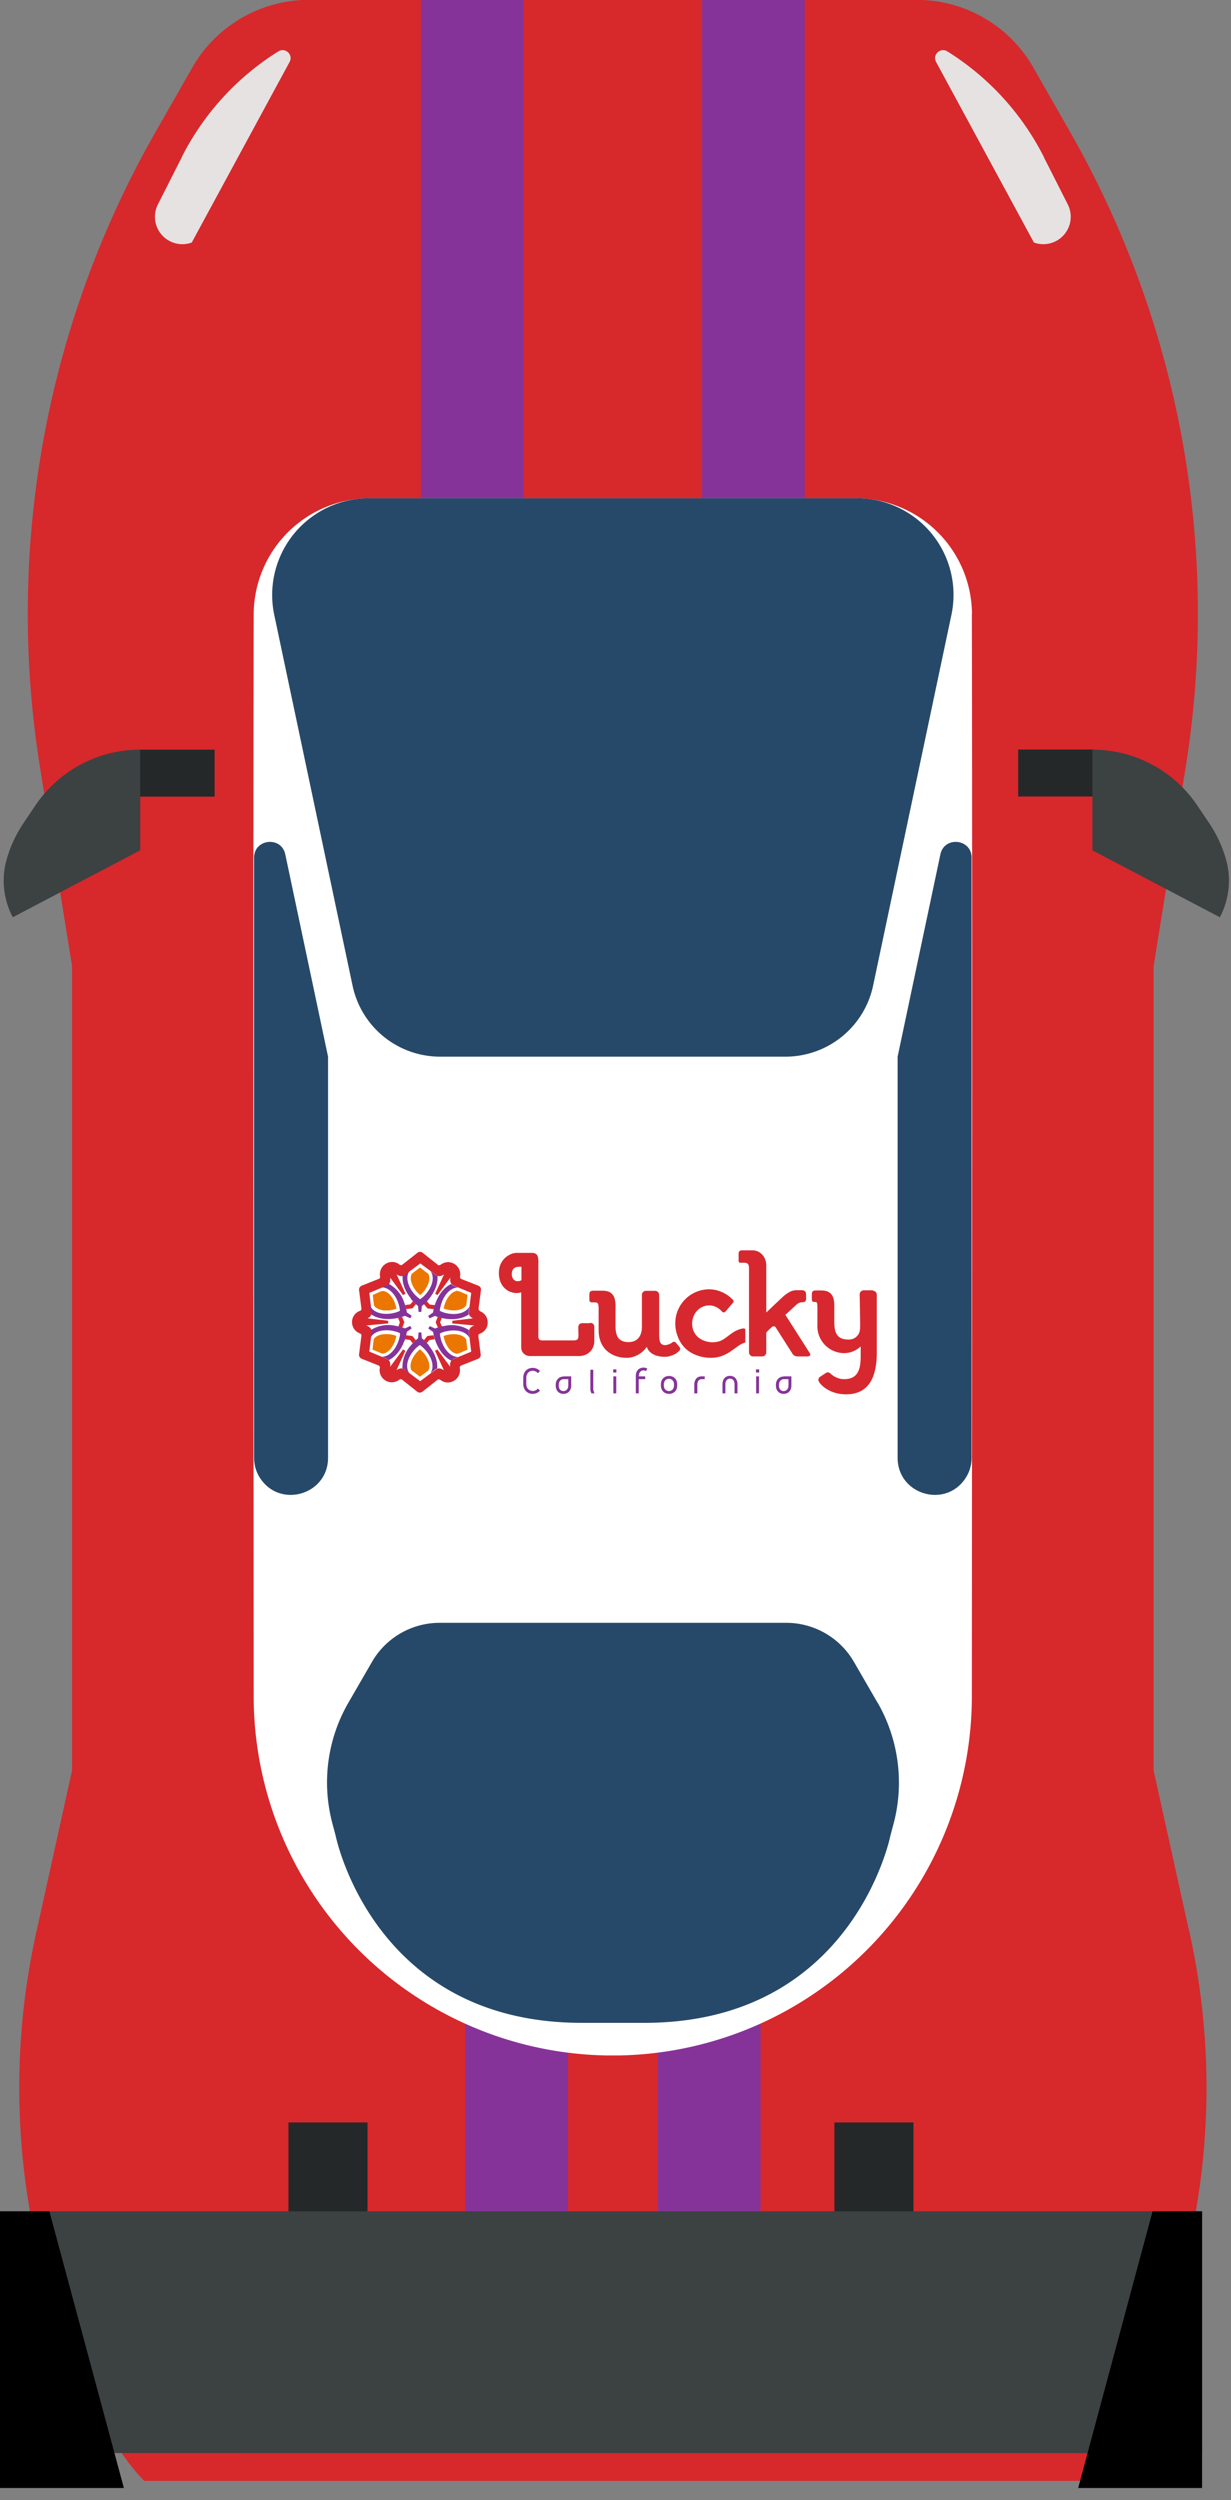 <svg xmlns="http://www.w3.org/2000/svg" width="97" height="197" viewBox="0 0 97 197">
  <rect x="0" y="0" width="97" height="197" fill="#808080" stroke="none"/>
  <g id="car-red" stroke-width="0">
    <path fill="#d7282c" d="m93.68 152.08-2.78-12.59V76.13l2.51-15.56a76.56 76.56 0 0 0-9.07-50.14l-2.91-5.1a10.58 10.58 0 0 0-9.19-5.34h-47.9c-3.8 0-7.31 2.04-9.19 5.34l-2.91 5.1a76.56 76.56 0 0 0-9.07 50.14l2.51 15.56v63.36L2.9 152.08a56.55 56.55 0 0 0 2.95 34.14c1.78 4.23 3.77 7.52 5.52 9.26h73.85c1.75-1.74 3.74-5.03 5.52-9.26a56.61 56.61 0 0 0 2.95-34.14Z"/>
    <path fill="#252829" d="M10.96 59.07h5.95v3.7h-5.95z"/>
    <path fill="#3c4142" d="M11.04 59.07a9.94 9.94 0 0 0-8.24 4.38l-.93 1.38a9.92 9.92 0 0 0-1.41 3.13 6.18 6.18 0 0 0 .54 4.3v.02L11.05 67v-7.93Z"/>
    <path fill="#252829" d="M86.18 62.76h-5.95v-3.7h5.95z"/>
    <path fill="#3c4142" d="M86.09 59.07c3.3 0 6.39 1.64 8.24 4.38l.93 1.38a9.92 9.92 0 0 1 1.41 3.13 6.18 6.18 0 0 1-.54 4.3v.02L86.08 67v-7.93Z"/>
    <path fill="#e6e2e2" d="m14.33 12.38-1.89 3.73a2.16 2.16 0 0 0 2.67 3l7.71-14.23c.31-.57-.34-1.17-.89-.83a20.99 20.99 0 0 0-7.61 8.33ZM82.25 12.38l1.89 3.73a2.16 2.16 0 0 1-2.67 3L73.76 4.88c-.31-.57.34-1.17.89-.83a20.99 20.99 0 0 1 7.61 8.33Z"/>
    <path fill="#863399" d="M33.17 0h8.09v42.44h-8.09zM36.66 139.39h8.09v42.44h-8.09zM59.93 181.83h-8.09v-42.44h8.09zM63.41 42.44h-8.09V0h8.09z"/>
    <path fill="#fff" d="M76.59 48.4a9.18 9.18 0 0 0-9.19-9.14H29.18a9.18 9.18 0 0 0-9.19 9.14c-.04 14.5-.02 56.63 0 85.3a28.32 28.32 0 0 0 27.78 28.26h1a28.32 28.32 0 0 0 27.81-28.27c.02-28.66.04-70.8 0-85.3Z"/>
    <path fill="#274969" d="m69.14 134.15-1.85-3.2a6.16 6.16 0 0 0-5.34-3.08h-27.3a6.16 6.16 0 0 0-5.34 3.08l-1.85 3.2a12.57 12.57 0 0 0-1.26 9.56l.25.94s2.94 14.74 19.38 14.74h4.95c16.44 0 19.38-14.74 19.38-14.74l.25-.94c.86-3.23.4-6.67-1.26-9.56ZM22.48 67.32l3.37 15.94v31.61c0 2.88-3.74 4.02-5.34 1.62a2.91 2.91 0 0 1-.49-1.62V67.58c0-1.49 2.15-1.72 2.46-.26ZM74.1 67.32l-3.37 15.94v31.61c0 2.88 3.74 4.02 5.34 1.62.32-.48.49-1.04.49-1.62V67.58c0-1.49-2.15-1.72-2.46-.26ZM67.52 39.26H29.06a7.62 7.62 0 0 0-7.45 9.19l6.17 29.21a7.05 7.05 0 0 0 6.91 5.6h27.2a7.06 7.06 0 0 0 6.91-5.6l6.17-29.21a7.61 7.61 0 0 0-7.45-9.19Z"/>
    <path fill="#863399" d="M41.47 108.58v.45c0 .37.23.57.51.57.15 0 .29-.06.4-.19l.17.17a.79.79 0 0 1-.57.25c-.41 0-.75-.29-.75-.8v-.45c0-.52.34-.8.75-.8.21 0 .42.09.57.25l-.17.17a.54.54 0 0 0-.4-.19c-.28 0-.51.2-.51.57ZM44.43 108.45h.58v.72c0 .43-.27.66-.61.66s-.61-.23-.61-.66v-.05c0-.43.29-.66.64-.66Zm-.4.72c0 .29.16.44.37.44s.38-.16.38-.44v-.5h-.35c-.22 0-.4.16-.4.44v.05ZM46.52 109.53v-1.6h.23v1.58l.09.28h-.24l-.09-.26ZM48.57 108.15h-.25v-.25h.25v.25Zm-.24.3h.23v1.34h-.23v-1.34ZM50.33 108.45h.51v.22h-.51v1.12h-.23v-1.37c0-.43.27-.66.61-.66.1 0 .2.02.3.08l-.11.2a.38.38 0 0 0-.19-.06c-.21 0-.37.16-.37.44v.03ZM52.08 109.08c0-.43.29-.66.64-.66s.64.24.64.66v.09c0 .43-.29.66-.64.66s-.64-.24-.64-.66v-.09Zm.23.09c0 .29.19.44.4.44s.4-.16.4-.44v-.09c0-.29-.19-.44-.4-.44s-.4.16-.4.44v.09ZM55.53 108.45v.22h-.23c-.21 0-.35.15-.35.44v.68h-.24v-.68c0-.44.25-.66.58-.66h.23ZM57.16 109.79h-.23v-.72c0-.43.26-.66.59-.66s.59.24.59.66v.72h-.23v-.72c0-.29-.15-.44-.36-.44s-.36.16-.36.44v.72ZM59.82 108.15h-.25v-.25h.25v.25Zm-.24.3h.23v1.34h-.23v-1.34ZM61.78 108.45h.58v.72c0 .43-.27.66-.61.66s-.61-.23-.61-.66v-.05c0-.43.29-.66.64-.66Zm-.4.72c0 .29.16.44.37.44s.38-.16.38-.44v-.5h-.35c-.22 0-.4.16-.4.44v.05Z"/>
    <path fill="#d7282f" d="m34.24 103.16-.55-.06-.36-.43.25-.21.27.33.43.05-.04.32z"/>
    <path fill="#ec7700" d="M30.14 106.66c.35-.02.71-.36.93-.86.07-.16.12-.34.15-.49v-.05l-.05-.02a2.78 2.78 0 0 0-.5-.11l-.25-.01c-.45 0-.81.15-.96.39a.45.45 0 0 0-.03.16v.02l-.08.65.62.26s.12.05.16.05ZM30.43 103.26l.25-.01c.17-.02.35-.06.5-.11l.05-.02v-.05a2.77 2.77 0 0 0-.15-.49c-.22-.51-.58-.85-.93-.86-.04 0-.12.04-.16.05h-.02l-.6.27.08.67s.01.13.03.16c.16.25.52.39.96.39ZM36.05 106.66l.16-.05h.02l.6-.26-.08-.67s-.01-.13-.03-.16c-.18-.29-.66-.44-1.21-.38a2.6 2.6 0 0 0-.5.11l-.05.02v.05c.03.16.09.34.15.49.22.51.58.85.93.86ZM36.2 101.76l-.15-.05c-.35.02-.71.36-.93.86a2.3 2.3 0 0 0-.15.49v.05a2.45 2.45 0 0 0 .55.13c.55.06 1.03-.09 1.21-.38a.45.45 0 0 0 .03-.16v-.02l.08-.65-.62-.27ZM33.76 107.97c.16-.31.05-.79-.28-1.24-.1-.14-.23-.27-.35-.38l-.04-.03-.04.03c-.12.11-.25.24-.35.38-.33.44-.44.93-.28 1.24l.13.11h.02l.52.4.54-.4.13-.11ZM33.48 101.63c.33-.44.44-.93.28-1.24l-.12-.11h-.02l-.52-.41-.54.41s-.11.08-.12.11c-.16.31-.05.79.28 1.24a2.13 2.13 0 0 0 .39.41l.04-.03c.12-.1.24-.24.35-.38Z"/>
    <path fill="#863399" d="M32.37 102.34c.17.21.37.4.57.57l.04.46h.22l.04-.46c.2-.16.4-.36.57-.57.53-.66.71-1.31.66-1.81a.61.61 0 0 1-.12-.05l-.4-.3v.02c.27.4.16 1.03-.26 1.6a2.3 2.3 0 0 1-.54.54l-.05.03-.05-.04a2.5 2.5 0 0 1-.54-.54c-.42-.57-.53-1.2-.27-1.6v-.02l-.39.3-.12.05c-.05.5.13 1.15.66 1.81Z"/>
    <path fill="#d7282f" d="m34.81 103.84-.32-.08-.16.43.18.42a3 3 0 0 1 .32-.08l-.15-.34.13-.34ZM34.18 105.21l-.5.06-.28.33.23.23.21-.25.41-.05-.09-.32ZM32.54 105.83l.23-.23-.28-.33-.5-.06c-.02.11-.05.21-.09.32l.41.05.21.26ZM31.38 104.53l.32.08.16-.43-.18-.42a3 3 0 0 1-.32.08l.15.35-.12.34ZM32.54 102.53l-.21.25-.41.05.09.32.49-.06.28-.33a2.5 2.5 0 0 1-.23-.23Z"/>
    <path fill="#d7282f" d="M37.82 103.29a.17.17 0 0 1-.11-.16v-.01l.19-1.48a.32.32 0 0 0-.2-.33l-1.37-.54a.18.18 0 0 1-.08-.18.95.95 0 0 0-.45-1 .96.96 0 0 0-.49-.14 1 1 0 0 0-.6.21.18.18 0 0 1-.2.01l-1.22-.97a.33.33 0 0 0-.38 0l-1.22.96c-.06.04-.14.03-.2-.01a.93.93 0 0 0-1.09-.07.96.96 0 0 0-.45 1 .18.18 0 0 1-.08.18l-1.38.55a.34.34 0 0 0-.2.33l.19 1.48v.01c0 .07-.05.14-.11.16a.92.92 0 0 0-.63.88v.02c0 .4.26.75.63.88.07.03.11.09.11.16v.01l-.19 1.49c-.01.13.07.27.18.32l1.38.55c.06.04.09.11.08.18-.08.39.1.79.45 1 .15.09.32.14.49.14a1 1 0 0 0 .6-.21.18.18 0 0 1 .2-.01l1.22.97c.11.08.27.08.38 0l1.22-.96c.06-.04.14-.03.2.01a.93.93 0 0 0 1.09.07.95.95 0 0 0 .45-1 .18.18 0 0 1 .08-.18l1.38-.55c.12-.05.2-.19.19-.32l-.19-1.48v-.01c0-.07.05-.14.11-.16a.92.92 0 0 0 .63-.88v-.02c0-.4-.26-.75-.63-.88Zm-.7 3.22-1.43.59c-.23.14-.25.39-.21.6l-1.02-1.37-.18.11.7 1.53c-.17-.12-.39-.21-.61-.08l-1.26.94-1.26-.94c-.22-.13-.44-.05-.61.08l.7-1.53-.18-.11-1.02 1.37c.04-.21.02-.47-.21-.61l-1.43-.59.19-1.56c0-.28-.22-.42-.43-.5l1.73-.16v-.21l-1.63-.19c.17-.08.32-.22.33-.45l-.19-1.56 1.43-.59c.23-.14.25-.39.21-.61l1.02 1.38.19-.11-.7-1.53c.17.12.38.21.61.08l1.26-.94 1.26.94c.22.13.44.05.61-.08l-.7 1.53.18.11 1.02-1.38c-.04.21-.02.47.21.61l1.43.59-.19 1.56c0 .23.16.37.33.45l-1.63.19v.21l1.74.16c-.21.07-.43.22-.44.5l.19 1.56Z"/>
    <path fill="#863399" d="m30.5 101.27-.41.17c.47 0 .94.4 1.22 1.04.11.25.18.54.2.74v.06l-.05.03c-.17.09-.47.17-.74.2-.71.08-1.3-.14-1.52-.56s.06.48.06.48c0 .05 0 .09-.02.13.41.29 1.06.46 1.89.33.27-.04.53-.11.78-.21l.42.19.11-.19-.38-.27a3.76 3.76 0 0 0-.21-.78 2.55 2.55 0 0 0-1.22-1.47l-.12.11ZM31.85 105.72c.1-.26.17-.52.21-.78l.38-.27-.11-.19-.42.19a4.7 4.7 0 0 0-.78-.21 2.57 2.57 0 0 0-1.89.33.5.5 0 0 1 .02.13l-.06.48c.22-.42.81-.64 1.52-.57.27.03.56.11.74.19l.06.03v.07c-.01.19-.09.49-.2.74-.28.64-.75 1.05-1.22 1.04l.41.17s.09.06.12.1c.45-.21.92-.69 1.22-1.48ZM33.81 106.02a3.84 3.84 0 0 0-.57-.57l-.04-.46h-.22l-.04.46c-.2.16-.4.36-.57.57a2.57 2.57 0 0 0-.66 1.81l.12.05.4.3v-.02c-.27-.4-.16-1.03.26-1.6.16-.22.37-.43.54-.54l.05-.04.05.04c.16.11.38.32.54.54.42.57.53 1.2.27 1.6v.02l.39-.3.12-.05c.05-.5-.13-1.15-.66-1.81ZM35.68 107.09l.41-.17c-.47 0-.94-.39-1.22-1.04a2.42 2.42 0 0 1-.2-.74v-.07l.06-.03c.18-.09.47-.16.74-.19.71-.08 1.3.14 1.52.56l-.06-.48s0-.09.02-.13a2.57 2.57 0 0 0-1.89-.33c-.27.04-.53.11-.78.21l-.42-.19-.11.19.38.27c.04.26.11.52.21.78.3.79.77 1.27 1.22 1.48a.4.4 0 0 1 .12-.1ZM34.33 102.64c-.1.26-.17.52-.21.78l-.38.27.11.19.42-.19c.24.09.51.16.78.21.83.13 1.48-.04 1.89-.33a.5.5 0 0 1-.02-.13l.06-.49c-.21.43-.81.65-1.52.57a2.33 2.33 0 0 1-.74-.2l-.06-.03v-.06c.02-.2.1-.49.2-.74.28-.64.75-1.04 1.22-1.04l-.41-.17a.43.43 0 0 1-.12-.11c-.45.21-.92.69-1.22 1.47Z"/>
    <path fill="#d7282f" d="M68.78 101.67h-.72a.32.32 0 0 0-.32.32l.04 2.35-.01.35c-.01.13-.04.24-.05.28a.87.87 0 0 1-.87.58c-.96 0-1.11-.62-1.11-1.44v-1.26c0-.76-.28-1.17-1.03-1.17h-.37c-.31 0-.37.08-.37.34v.33c0 .2.08.24.2.24h.1c.1 0 .14.08.14.47v1.31a2.12 2.12 0 0 0 2.12 2.25 1.9 1.9 0 0 0 1.29-.53v.63c0 .91-.04 2.07-1.5 1.94a1.63 1.63 0 0 1-.89-.44.29.29 0 0 0-.35-.04l-.47.31c-.13.09-.16.26-.07.4.29.46 1.01.89 1.81.96 2.11.18 2.75-1.33 2.74-3.33v-4.5a.32.32 0 0 0-.32-.32ZM58.6 104.67c-.89.11-1.32.84-1.94 1.02-.35.11-1.01.15-1.6-.28a1.4 1.4 0 0 1-.52-1.13c0-.78.6-1.42 1.34-1.42.34 0 .67.14.92.39l.13.13c.07.05.17.04.23-.03l.6-.7c.07-.08.06-.18-.02-.25l-.09-.08a2.6 2.6 0 0 0-1.8-.73 2.68 2.68 0 0 0-2.64 2.7c0 .58.2 1.24.6 1.74.48.61 1.34.96 2.21.96 1.35 0 1.96-.99 2.63-1.18a.1.1 0 0 0 .08-.1v-.93a.1.1 0 0 0-.12-.1ZM53.27 105.81a.2.2 0 0 0-.27-.05 1.1 1.1 0 0 1-.58.23c-.48 0-.48-.42-.48-1.07v-2.89a.32.32 0 0 0-.32-.32h-.72a.32.32 0 0 0-.32.31v2.53c0 .72-.36 1.2-1.04 1.2-.82 0-1.04-.48-1.04-1.3v-1.58c0-.76-.28-1.17-1.03-1.17h-.66c-.31 0-.37.08-.37.34v.34c0 .2.08.24.2.24h.2c.27 0 .33.07.33.5v1.68c0 1.55 1.11 2.19 2.22 2.19.73 0 1.36-.5 1.57-.87.21.61.87.79 1.42.79.29 0 .56-.09.8-.21.12-.06.24-.17.31-.23.08-.06.15-.19.07-.31l-.29-.35ZM61.88 103.61l.73-.67c.18-.18.34-.33.62-.33h.05c.13 0 .24-.11.24-.24v-.36c0-.21-.1-.35-.34-.35h-.36c-.36 0-.61.09-1.06.46-.1.08-.82.77-1.38 1.3V99.7c0-.59-.41-1.18-1.1-1.18h-.76c-.23 0-.32.07-.32.27v.55c0 .1.06.16.13.16h.3c.29 0 .39.1.39.46v6.6c0 .17.14.32.32.32h.72c.17 0 .32-.14.32-.32V105a3.58 3.58 0 0 1 .48-.46c.08-.06.19-.05.25.03l1.35 2.12c.1.15.25.19.46.19h.7c.21 0 .28-.13.19-.26l-1.92-3.01ZM46.5 104.26h-.61c-.17 0-.32.09-.32.31v.12c0 .71.11.93-.41.93h-2.44c-.21 0-.3-.11-.3-.31v-5.56c0-.54.07-1.03-.52-1.03h-1.2c-.47 0-1.39.46-1.39 1.58 0 .88.49 1.37.99 1.52.48.15.77 0 .77 0v4.35c0 .45.38.68.68.68h3.87c.75 0 1.21-.55 1.21-1.18v-1.11c0-.24-.17-.33-.35-.33Zm-5.42-3.4s-.05.1-.34.09c-.17-.01-.43-.18-.41-.59.02-.39.22-.58.76-.54v1.05Z"/>
    <path fill="#252829" d="M71.98 178.79h-6.23v-11.55h6.23zM22.73 167.24h6.23v11.55h-6.23z"/>
    <path fill="#3c4142" d="M0 174.24h94.72v19.05H0z"/>
    <path d="M0 174.24h3.89l5.87 21.8H0v-21.8zM94.72 174.24h-3.9l-5.86 21.8h9.76v-21.8z"/>
  </g>
</svg>
